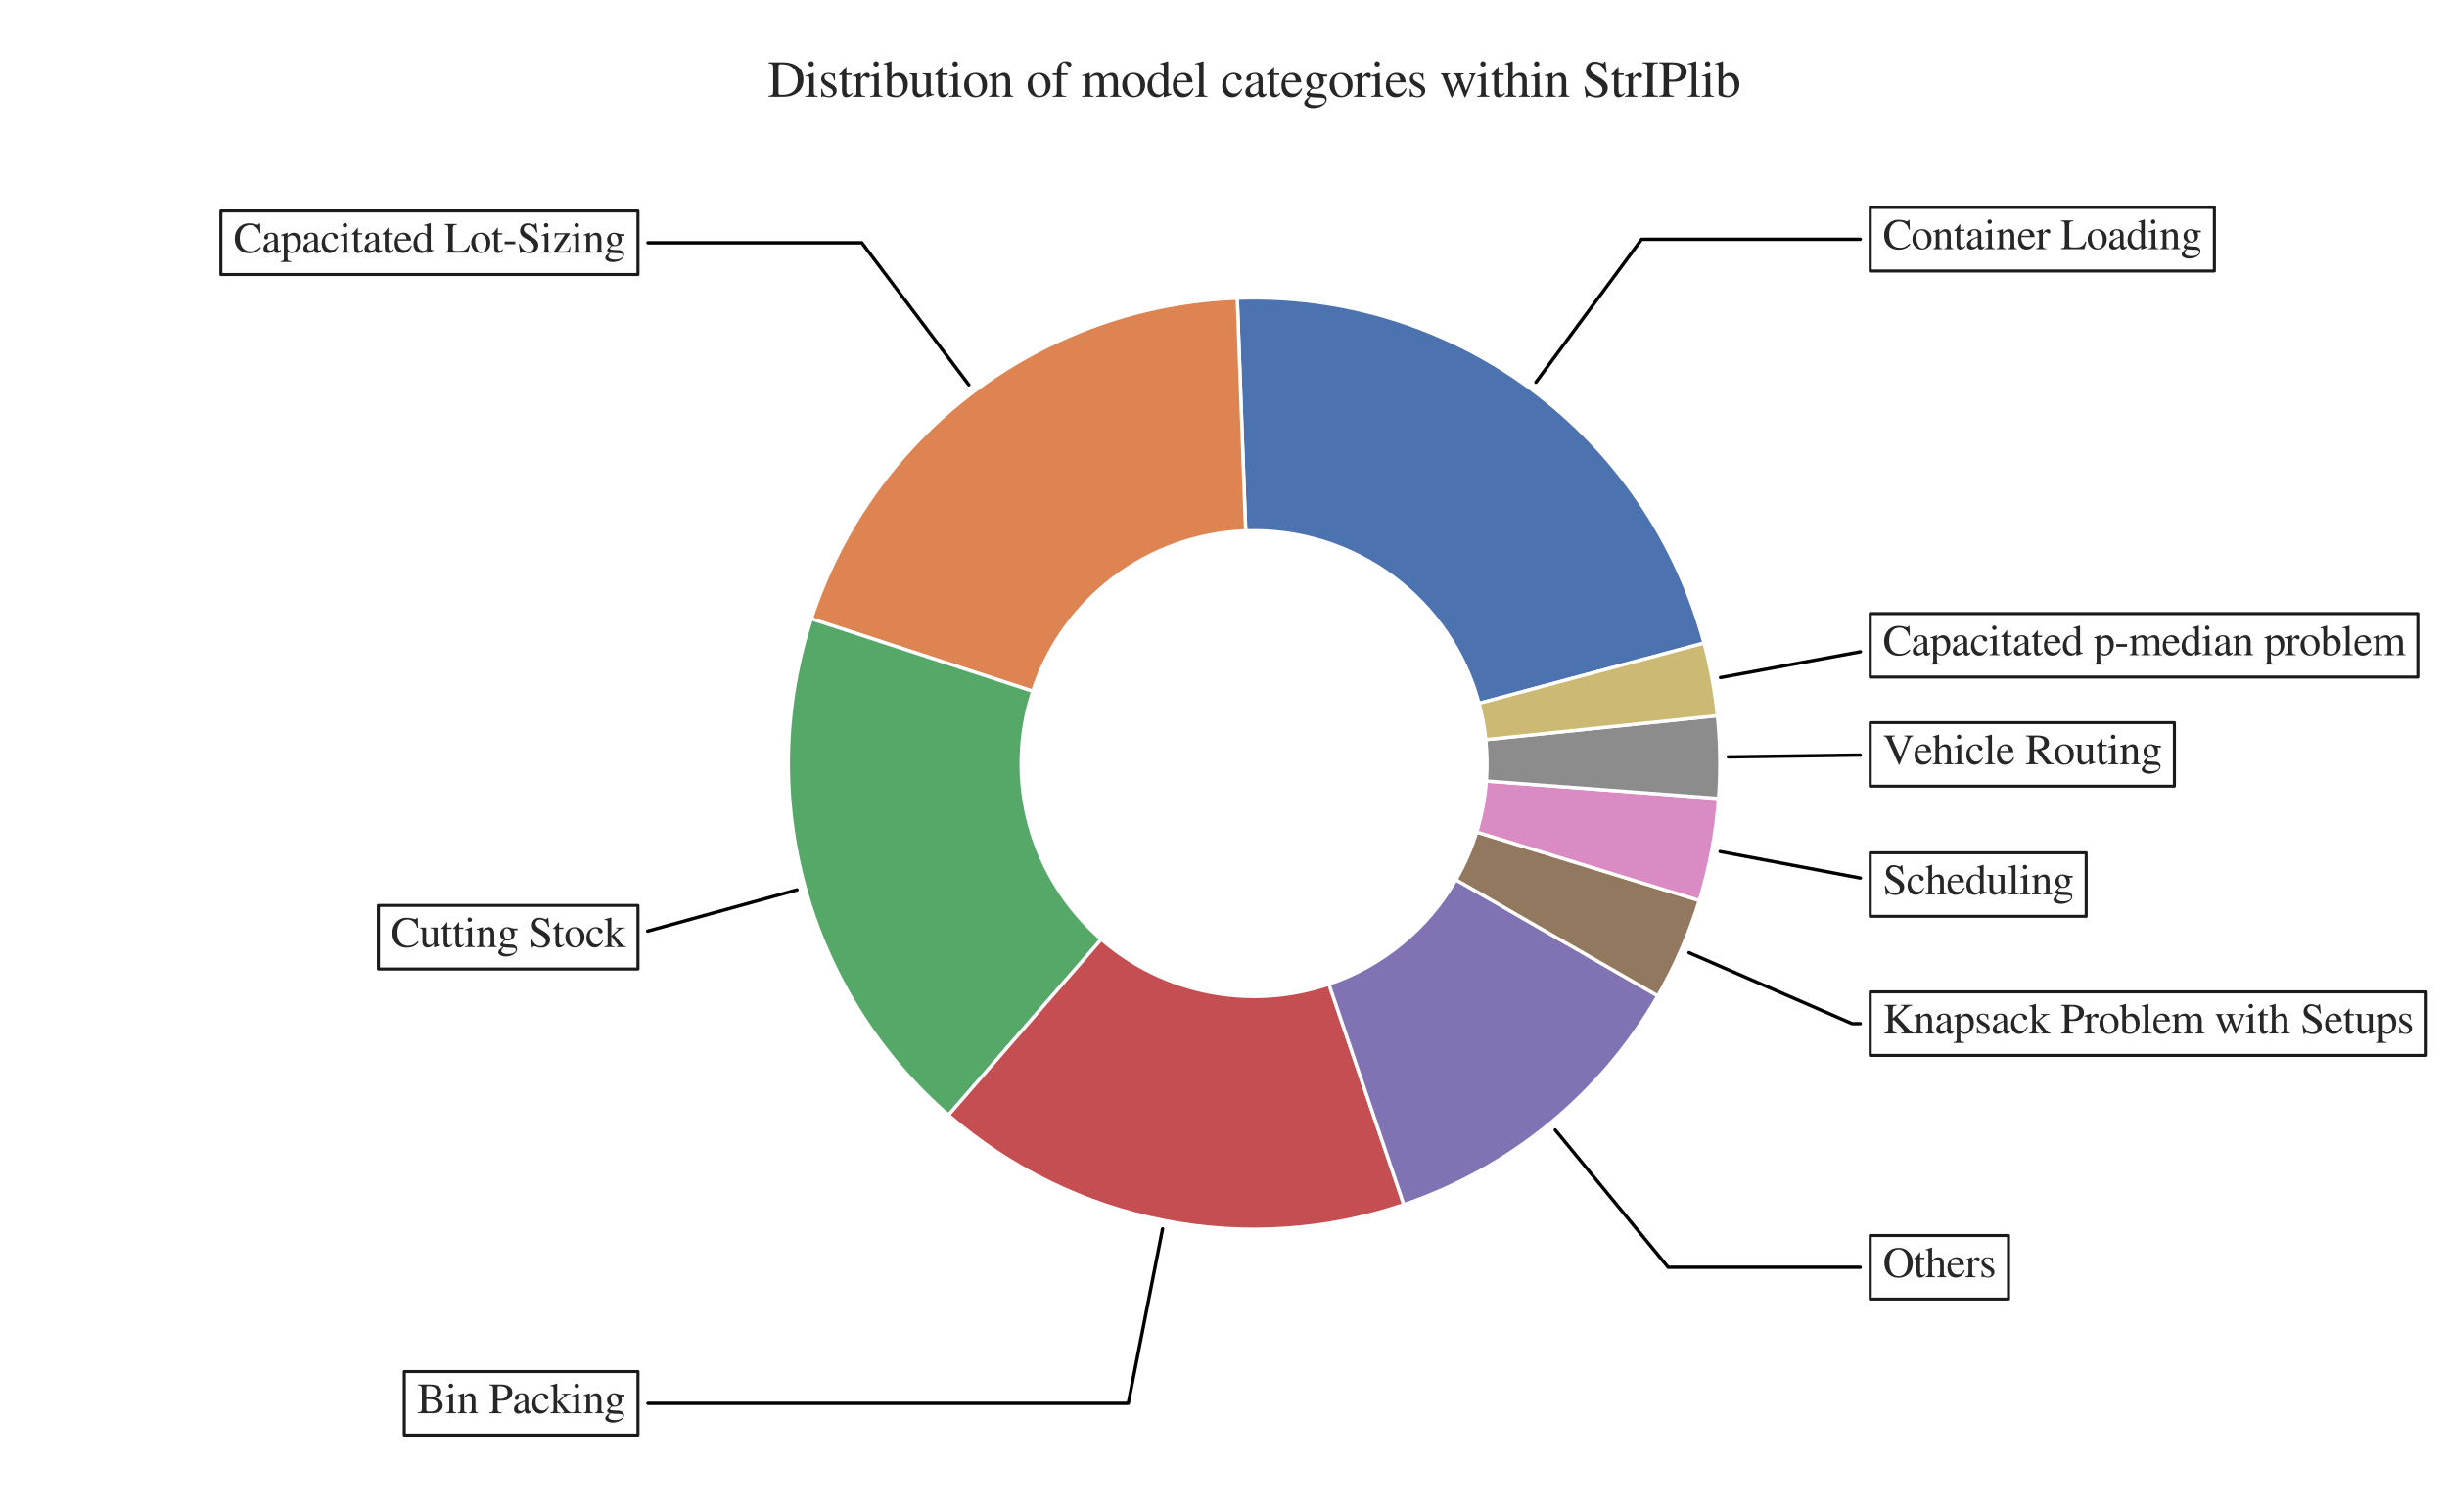 <?xml version="1.0" encoding="utf-8" standalone="no"?>
<!DOCTYPE svg PUBLIC "-//W3C//DTD SVG 1.1//EN"
  "http://www.w3.org/Graphics/SVG/1.1/DTD/svg11.dtd">
<svg xmlns:xlink="http://www.w3.org/1999/xlink" width="577.833pt" height="357.121pt" viewBox="0 0 577.833 357.121" xmlns="http://www.w3.org/2000/svg" version="1.1">
 <defs>
  <style type="text/css">*{stroke-linejoin: round; stroke-linecap: butt}</style>
 </defs>
 <g id="figure_1">
  <g id="patch_1">
   <path d="M 0 357.121 
L 577.833 357.121 
L 577.833 0 
L 0 0 
z
" style="fill: #ffffff"/>
  </g>
  <g id="axes_1">
   <g id="patch_2">
    <path d="M 439.271 56.502 
L 387.658 56.502 
L 362.699 90.277 
" style="fill: none; stroke: #000000; stroke-width: 0.8; stroke-linecap: round"/>
   </g>
   <g id="text_1">
    <g id="patch_3">
     <path d="M 441.63 64.006 
L 522.901 64.006 
L 522.901 48.997 
L 441.63 48.997 
z
" style="fill: #ffffff; stroke: #1a1a1a; stroke-width: 0.72; stroke-linejoin: miter"/>
    </g>
    <!-- Container Loading -->
    <g style="fill: #262626" transform="translate(444.63 58.827) scale(0.1 -0.1)">
     <defs>
      <path id="STIXGeneral-Regular-43" d="M 3930 838 
L 4051 723 
Q 3482 -90 2304 -90 
Q 1376 -90 794 480 
Q 179 1082 179 2080 
Q 179 3014 755 3661 
Q 1357 4326 2310 4326 
Q 2720 4326 3072 4230 
Q 3475 4115 3514 4115 
Q 3725 4115 3782 4326 
L 3910 4326 
L 3968 2874 
L 3821 2874 
Q 3718 3334 3488 3584 
Q 3034 4070 2458 4070 
Q 1747 4070 1334 3548 
Q 922 3027 922 2182 
Q 922 1152 1382 653 
Q 1811 192 2522 192 
Q 2944 192 3251 339 
Q 3558 486 3930 838 
z
" transform="scale(0.016)"/>
      <path id="STIXGeneral-Regular-6f" d="M 3008 1478 
Q 3008 806 2608 371 
Q 2208 -64 1568 -64 
Q 979 -64 582 368 
Q 186 800 186 1459 
Q 186 2125 582 2534 
Q 979 2944 1626 2944 
Q 2221 2944 2614 2537 
Q 3008 2131 3008 1478 
z
M 2432 1306 
Q 2432 2035 2112 2445 
Q 1856 2765 1504 2765 
Q 1171 2765 966 2493 
Q 762 2221 762 1747 
Q 762 928 1101 435 
Q 1318 115 1677 115 
Q 2029 115 2230 432 
Q 2432 749 2432 1306 
z
" transform="scale(0.016)"/>
      <path id="STIXGeneral-Regular-6e" d="M 3104 0 
L 1773 0 
L 1779 96 
Q 2016 115 2096 233 
Q 2176 352 2176 672 
L 2176 1946 
Q 2176 2592 1709 2592 
Q 1549 2592 1408 2515 
Q 1267 2438 1050 2227 
L 1050 461 
Q 1050 269 1136 192 
Q 1222 115 1466 96 
L 1466 0 
L 115 0 
L 115 96 
Q 358 115 435 214 
Q 512 314 512 602 
L 512 2157 
Q 512 2394 467 2483 
Q 422 2573 288 2573 
Q 160 2573 102 2547 
L 102 2656 
Q 550 2784 979 2944 
L 1030 2925 
L 1030 2426 
L 1037 2426 
Q 1491 2944 1958 2944 
Q 2323 2944 2518 2688 
Q 2714 2432 2714 1958 
L 2714 544 
Q 2714 288 2790 205 
Q 2867 122 3104 96 
L 3104 0 
z
" transform="scale(0.016)"/>
      <path id="STIXGeneral-Regular-74" d="M 1702 493 
L 1786 422 
Q 1478 -64 1011 -64 
Q 448 -64 448 749 
L 448 2675 
L 109 2675 
Q 83 2694 83 2720 
Q 83 2771 192 2842 
Q 435 2982 813 3526 
Q 826 3546 874 3606 
Q 922 3667 941 3706 
Q 986 3706 986 3622 
L 986 2880 
L 1632 2880 
L 1632 2675 
L 986 2675 
L 986 845 
Q 986 538 1062 403 
Q 1139 269 1318 269 
Q 1510 269 1702 493 
z
" transform="scale(0.016)"/>
      <path id="STIXGeneral-Regular-61" d="M 2829 422 
L 2829 243 
Q 2586 -64 2253 -64 
Q 1888 -64 1843 403 
L 1837 403 
Q 1427 -64 909 -64 
Q 608 -64 422 112 
Q 237 288 237 602 
Q 237 1050 685 1350 
Q 992 1555 1837 1869 
L 1837 2214 
Q 1837 2502 1699 2646 
Q 1562 2790 1338 2790 
Q 1146 2790 1018 2697 
Q 890 2605 890 2477 
Q 890 2419 909 2348 
Q 928 2278 928 2208 
Q 928 2112 841 2029 
Q 755 1946 634 1946 
Q 525 1946 441 2029 
Q 358 2112 358 2240 
Q 358 2547 685 2752 
Q 986 2944 1421 2944 
Q 1939 2944 2176 2656 
Q 2291 2522 2323 2384 
Q 2355 2246 2355 1946 
L 2355 723 
Q 2355 301 2554 301 
Q 2682 301 2829 422 
z
M 1837 813 
L 1837 1715 
Q 1248 1510 1018 1293 
Q 800 1094 800 800 
Q 800 557 921 432 
Q 1043 307 1242 307 
Q 1453 307 1613 410 
Q 1747 506 1792 589 
Q 1837 672 1837 813 
z
" transform="scale(0.016)"/>
      <path id="STIXGeneral-Regular-69" d="M 1152 4045 
Q 1152 3904 1056 3811 
Q 960 3718 819 3718 
Q 685 3718 592 3811 
Q 499 3904 499 4045 
Q 499 4179 595 4275 
Q 691 4371 826 4371 
Q 966 4371 1059 4275 
Q 1152 4179 1152 4045 
z
M 1619 0 
L 102 0 
L 102 96 
Q 435 115 521 211 
Q 608 307 608 666 
L 608 2118 
Q 608 2342 563 2432 
Q 518 2522 397 2522 
Q 243 2522 128 2490 
L 128 2592 
L 1120 2944 
L 1146 2918 
L 1146 672 
Q 1146 314 1226 218 
Q 1306 122 1619 96 
L 1619 0 
z
" transform="scale(0.016)"/>
      <path id="STIXGeneral-Regular-65" d="M 2611 1050 
L 2714 1005 
Q 2330 -64 1376 -64 
Q 813 -64 486 329 
Q 160 723 160 1389 
Q 160 2074 525 2509 
Q 890 2944 1485 2944 
Q 2061 2944 2374 2502 
Q 2560 2246 2592 1773 
L 621 1773 
Q 646 1370 700 1158 
Q 755 947 915 730 
Q 1184 378 1626 378 
Q 1939 378 2153 531 
Q 2368 685 2611 1050 
z
M 634 1978 
L 1939 1978 
Q 1882 2381 1750 2547 
Q 1619 2714 1312 2714 
Q 1043 2714 864 2525 
Q 685 2336 634 1978 
z
" transform="scale(0.016)"/>
      <path id="STIXGeneral-Regular-72" d="M 1024 2931 
L 1024 2342 
Q 1267 2688 1430 2816 
Q 1594 2944 1792 2944 
Q 1958 2944 2051 2854 
Q 2144 2765 2144 2605 
Q 2144 2470 2077 2393 
Q 2010 2317 1894 2317 
Q 1773 2317 1638 2445 
Q 1536 2541 1472 2541 
Q 1338 2541 1181 2355 
Q 1024 2170 1024 2016 
L 1024 576 
Q 1024 301 1133 205 
Q 1242 109 1568 96 
L 1568 0 
L 32 0 
L 32 96 
Q 339 154 412 224 
Q 486 294 486 538 
L 486 2138 
Q 486 2349 438 2435 
Q 390 2522 269 2522 
Q 166 2522 45 2496 
L 45 2598 
Q 448 2726 992 2944 
L 1024 2931 
z
" transform="scale(0.016)"/>
      <path id="STIXGeneral-Regular-20" transform="scale(0.016)"/>
      <path id="STIXGeneral-Regular-4c" d="M 3827 1114 
L 3520 0 
L 77 0 
L 77 122 
Q 429 141 531 256 
Q 634 371 634 736 
L 634 3494 
Q 634 3872 541 3981 
Q 448 4090 77 4115 
L 77 4237 
L 1888 4237 
L 1888 4115 
Q 1498 4090 1392 3984 
Q 1286 3878 1286 3507 
L 1286 538 
Q 1286 358 1398 304 
Q 1510 250 1862 250 
L 2310 250 
Q 3085 250 3392 640 
Q 3520 813 3661 1114 
L 3827 1114 
z
" transform="scale(0.016)"/>
      <path id="STIXGeneral-Regular-64" d="M 3142 269 
L 2202 -64 
L 2176 -45 
L 2176 365 
Q 1869 -64 1357 -64 
Q 826 -64 499 317 
Q 173 698 173 1312 
Q 173 1990 563 2467 
Q 954 2944 1504 2944 
Q 1850 2944 2176 2669 
L 2176 3667 
Q 2176 3866 2118 3930 
Q 2061 3994 1882 3994 
Q 1792 3994 1741 3987 
L 1741 4090 
Q 2323 4243 2682 4371 
L 2714 4358 
L 2714 730 
Q 2714 506 2768 435 
Q 2822 365 2995 365 
Q 3034 365 3142 371 
L 3142 269 
z
M 2176 653 
L 2176 2125 
Q 2176 2381 1981 2573 
Q 1786 2765 1523 2765 
Q 1158 2765 940 2438 
Q 723 2112 723 1568 
Q 723 979 963 624 
Q 1203 269 1606 269 
Q 1907 269 2080 474 
Q 2176 582 2176 653 
z
" transform="scale(0.016)"/>
      <path id="STIXGeneral-Regular-67" d="M 3008 2483 
L 2477 2483 
Q 2598 2208 2598 1946 
Q 2598 1453 2265 1203 
Q 1933 954 1600 954 
Q 1530 954 1357 973 
L 1235 986 
Q 1107 947 979 812 
Q 851 678 851 582 
Q 851 435 1350 410 
L 2176 371 
Q 2528 358 2739 172 
Q 2950 -13 2950 -314 
Q 2950 -685 2566 -986 
Q 2035 -1395 1286 -1395 
Q 826 -1395 502 -1212 
Q 179 -1030 179 -774 
Q 179 -595 320 -419 
Q 461 -243 806 6 
Q 602 102 534 172 
Q 467 243 467 346 
Q 467 531 762 787 
Q 909 915 1037 1043 
Q 717 1203 579 1401 
Q 442 1600 442 1901 
Q 442 2336 752 2640 
Q 1062 2944 1510 2944 
Q 1766 2944 2022 2848 
L 2163 2797 
Q 2349 2733 2515 2733 
L 3008 2733 
L 3008 2483 
z
M 973 2163 
L 973 2144 
Q 973 1683 1155 1398 
Q 1338 1114 1632 1114 
Q 1850 1114 1978 1270 
Q 2106 1427 2106 1690 
Q 2106 2112 1914 2464 
Q 1754 2765 1446 2765 
Q 1222 2765 1097 2605 
Q 973 2445 973 2163 
z
M 2771 -410 
Q 2771 -230 2595 -163 
Q 2419 -96 1978 -96 
Q 1344 -96 941 -13 
Q 749 -243 688 -348 
Q 627 -454 627 -563 
Q 627 -774 880 -902 
Q 1133 -1030 1555 -1030 
Q 2099 -1030 2435 -860 
Q 2771 -691 2771 -410 
z
" transform="scale(0.016)"/>
     </defs>
     <use xlink:href="#STIXGeneral-Regular-43"/>
     <use xlink:href="#STIXGeneral-Regular-6f" transform="translate(66.7 0)"/>
     <use xlink:href="#STIXGeneral-Regular-6e" transform="translate(116.7 0)"/>
     <use xlink:href="#STIXGeneral-Regular-74" transform="translate(166.7 0)"/>
     <use xlink:href="#STIXGeneral-Regular-61" transform="translate(194.5 0)"/>
     <use xlink:href="#STIXGeneral-Regular-69" transform="translate(238.9 0)"/>
     <use xlink:href="#STIXGeneral-Regular-6e" transform="translate(266.7 0)"/>
     <use xlink:href="#STIXGeneral-Regular-65" transform="translate(316.7 0)"/>
     <use xlink:href="#STIXGeneral-Regular-72" transform="translate(361.1 0)"/>
     <use xlink:href="#STIXGeneral-Regular-20" transform="translate(394.4 0)"/>
     <use xlink:href="#STIXGeneral-Regular-4c" transform="translate(419.4 0)"/>
     <use xlink:href="#STIXGeneral-Regular-6f" transform="translate(480.5 0)"/>
     <use xlink:href="#STIXGeneral-Regular-61" transform="translate(530.5 0)"/>
     <use xlink:href="#STIXGeneral-Regular-64" transform="translate(574.9 0)"/>
     <use xlink:href="#STIXGeneral-Regular-69" transform="translate(624.9 0)"/>
     <use xlink:href="#STIXGeneral-Regular-6e" transform="translate(652.7 0)"/>
     <use xlink:href="#STIXGeneral-Regular-67" transform="translate(702.7 0)"/>
    </g>
   </g>
   <g id="patch_4">
    <path d="M 153.009 57.333 
L 203.507 57.333 
L 228.77 90.881 
" style="fill: none; stroke: #000000; stroke-width: 0.8; stroke-linecap: round"/>
   </g>
   <g id="text_2">
    <g id="patch_5">
     <path d="M 52.158 64.837 
L 150.649 64.837 
L 150.649 49.828 
L 52.158 49.828 
z
" style="fill: #ffffff; stroke: #1a1a1a; stroke-width: 0.72; stroke-linejoin: miter"/>
    </g>
    <!-- Capacitated Lot-Sizing -->
    <g style="fill: #262626" transform="translate(55.158 59.658) scale(0.1 -0.1)">
     <defs>
      <path id="STIXGeneral-Regular-70" d="M 1018 2931 
L 1018 2438 
Q 1421 2944 1939 2944 
Q 2406 2944 2707 2560 
Q 3008 2176 3008 1581 
Q 3008 883 2621 409 
Q 2234 -64 1664 -64 
Q 1466 -64 1328 -6 
Q 1190 51 1018 211 
L 1018 -794 
Q 1018 -1094 1120 -1180 
Q 1222 -1267 1581 -1274 
L 1581 -1389 
L 32 -1389 
L 32 -1280 
Q 314 -1254 397 -1171 
Q 480 -1088 480 -838 
L 480 2157 
Q 480 2381 429 2451 
Q 378 2522 218 2522 
Q 115 2522 58 2515 
L 58 2618 
Q 506 2752 979 2944 
L 1018 2931 
z
M 1018 2138 
L 1018 563 
Q 1018 422 1238 281 
Q 1459 141 1683 141 
Q 2029 141 2243 467 
Q 2458 794 2458 1325 
Q 2458 1888 2243 2224 
Q 2029 2560 1670 2560 
Q 1446 2560 1232 2419 
Q 1018 2278 1018 2138 
z
" transform="scale(0.016)"/>
      <path id="STIXGeneral-Regular-63" d="M 2547 998 
L 2637 941 
Q 2362 403 2112 205 
Q 1786 -64 1376 -64 
Q 845 -64 502 336 
Q 160 736 160 1357 
Q 160 2170 698 2618 
Q 1094 2944 1562 2944 
Q 1965 2944 2256 2749 
Q 2547 2554 2547 2285 
Q 2547 2176 2457 2096 
Q 2368 2016 2246 2016 
Q 2022 2016 1939 2310 
L 1901 2451 
Q 1850 2630 1773 2694 
Q 1696 2758 1523 2758 
Q 1133 2758 893 2451 
Q 653 2144 653 1645 
Q 653 1094 928 745 
Q 1203 397 1645 397 
Q 1920 397 2118 528 
Q 2317 659 2547 998 
z
" transform="scale(0.016)"/>
      <path id="STIXGeneral-Regular-2d" d="M 1824 1242 
L 250 1242 
L 250 1645 
L 1824 1645 
L 1824 1242 
z
" transform="scale(0.016)"/>
      <path id="STIXGeneral-Regular-53" d="M 3002 2963 
L 2842 2963 
Q 2733 3360 2579 3565 
Q 2189 4064 1651 4064 
Q 1357 4064 1181 3894 
Q 1005 3725 1005 3456 
Q 1005 3328 1069 3206 
Q 1133 3085 1206 2998 
Q 1280 2912 1465 2784 
Q 1651 2656 1766 2589 
Q 1882 2522 2150 2362 
Q 2669 2061 2905 1763 
Q 3142 1466 3142 1107 
Q 3142 576 2771 243 
Q 2400 -90 1837 -90 
Q 1421 -90 1082 58 
Q 915 128 781 128 
Q 704 128 653 70 
Q 602 13 602 -83 
L 461 -83 
L 275 1274 
L 416 1274 
Q 845 141 1734 141 
Q 2074 141 2285 342 
Q 2496 544 2496 858 
Q 2496 1158 2310 1363 
Q 2003 1696 1235 2106 
Q 454 2522 454 3206 
Q 454 3718 768 4022 
Q 1082 4326 1568 4326 
Q 1907 4326 2240 4186 
Q 2413 4109 2522 4109 
Q 2688 4109 2726 4326 
L 2861 4326 
L 3002 2963 
z
" transform="scale(0.016)"/>
      <path id="STIXGeneral-Regular-7a" d="M 2675 870 
L 2579 0 
L 173 0 
L 173 96 
L 1875 2688 
L 1011 2688 
Q 710 2688 604 2582 
Q 499 2477 454 2125 
L 339 2125 
L 365 2880 
L 2579 2880 
L 2579 2784 
L 858 192 
L 1709 192 
Q 2246 192 2387 365 
Q 2477 474 2560 896 
L 2675 870 
z
" transform="scale(0.016)"/>
     </defs>
     <use xlink:href="#STIXGeneral-Regular-43"/>
     <use xlink:href="#STIXGeneral-Regular-61" transform="translate(66.7 0)"/>
     <use xlink:href="#STIXGeneral-Regular-70" transform="translate(111.1 0)"/>
     <use xlink:href="#STIXGeneral-Regular-61" transform="translate(161.1 0)"/>
     <use xlink:href="#STIXGeneral-Regular-63" transform="translate(205.5 0)"/>
     <use xlink:href="#STIXGeneral-Regular-69" transform="translate(249.9 0)"/>
     <use xlink:href="#STIXGeneral-Regular-74" transform="translate(277.7 0)"/>
     <use xlink:href="#STIXGeneral-Regular-61" transform="translate(305.5 0)"/>
     <use xlink:href="#STIXGeneral-Regular-74" transform="translate(349.9 0)"/>
     <use xlink:href="#STIXGeneral-Regular-65" transform="translate(377.7 0)"/>
     <use xlink:href="#STIXGeneral-Regular-64" transform="translate(422.1 0)"/>
     <use xlink:href="#STIXGeneral-Regular-20" transform="translate(472.1 0)"/>
     <use xlink:href="#STIXGeneral-Regular-4c" transform="translate(497.1 0)"/>
     <use xlink:href="#STIXGeneral-Regular-6f" transform="translate(558.2 0)"/>
     <use xlink:href="#STIXGeneral-Regular-74" transform="translate(608.2 0)"/>
     <use xlink:href="#STIXGeneral-Regular-2d" transform="translate(636 0)"/>
     <use xlink:href="#STIXGeneral-Regular-53" transform="translate(669.3 0)"/>
     <use xlink:href="#STIXGeneral-Regular-69" transform="translate(724.9 0)"/>
     <use xlink:href="#STIXGeneral-Regular-7a" transform="translate(752.7 0)"/>
     <use xlink:href="#STIXGeneral-Regular-69" transform="translate(797.1 0)"/>
     <use xlink:href="#STIXGeneral-Regular-6e" transform="translate(824.9 0)"/>
     <use xlink:href="#STIXGeneral-Regular-67" transform="translate(874.9 0)"/>
    </g>
   </g>
   <g id="patch_6">
    <path d="M 152.933 219.908 
L 188.189 210.168 
" style="fill: none; stroke: #000000; stroke-width: 0.8; stroke-linecap: round"/>
   </g>
   <g id="text_3">
    <g id="patch_7">
     <path d="M 89.36 228.856 
L 150.649 228.856 
L 150.649 213.846 
L 89.36 213.846 
z
" style="fill: #ffffff; stroke: #1a1a1a; stroke-width: 0.72; stroke-linejoin: miter"/>
    </g>
    <!-- Cutting Stock -->
    <g style="fill: #262626" transform="translate(92.36 223.676) scale(0.1 -0.1)">
     <defs>
      <path id="STIXGeneral-Regular-75" d="M 3072 320 
L 3072 230 
Q 2573 96 2195 -58 
L 2163 -38 
L 2163 486 
L 2150 486 
Q 1747 -64 1235 -64 
Q 870 -64 662 160 
Q 454 384 454 755 
L 454 2362 
Q 454 2598 371 2688 
Q 288 2778 58 2790 
L 58 2880 
L 992 2880 
L 992 813 
Q 992 595 1123 451 
Q 1254 307 1446 307 
Q 1760 307 1984 506 
Q 2067 582 2099 649 
Q 2131 717 2131 877 
L 2131 2355 
Q 2131 2605 2041 2678 
Q 1952 2752 1658 2771 
L 1658 2880 
L 2669 2880 
L 2669 685 
Q 2669 461 2742 390 
Q 2816 320 3034 320 
L 3072 320 
z
" transform="scale(0.016)"/>
      <path id="STIXGeneral-Regular-6b" d="M 3232 0 
L 1837 0 
L 1837 96 
L 1958 96 
Q 2093 96 2093 192 
Q 2093 250 2022 339 
L 1062 1606 
L 1062 429 
Q 1062 262 1142 185 
Q 1222 109 1414 102 
L 1542 96 
L 1542 0 
L 45 0 
L 45 96 
Q 390 154 457 214 
Q 525 275 525 525 
L 525 3610 
Q 525 3840 467 3920 
Q 410 4000 250 4000 
Q 211 4000 45 3987 
L 45 4090 
L 237 4141 
Q 621 4243 1037 4371 
L 1062 4358 
L 1062 1670 
L 1939 2451 
Q 2086 2586 2086 2675 
Q 2086 2739 2019 2761 
Q 1952 2784 1766 2790 
L 1766 2880 
L 3072 2880 
L 3072 2784 
Q 2752 2784 2505 2646 
Q 2259 2509 1690 1978 
L 1504 1805 
L 2483 563 
Q 2829 122 3232 96 
L 3232 0 
z
" transform="scale(0.016)"/>
     </defs>
     <use xlink:href="#STIXGeneral-Regular-43"/>
     <use xlink:href="#STIXGeneral-Regular-75" transform="translate(66.7 0)"/>
     <use xlink:href="#STIXGeneral-Regular-74" transform="translate(116.7 0)"/>
     <use xlink:href="#STIXGeneral-Regular-74" transform="translate(144.5 0)"/>
     <use xlink:href="#STIXGeneral-Regular-69" transform="translate(172.3 0)"/>
     <use xlink:href="#STIXGeneral-Regular-6e" transform="translate(200.1 0)"/>
     <use xlink:href="#STIXGeneral-Regular-67" transform="translate(250.1 0)"/>
     <use xlink:href="#STIXGeneral-Regular-20" transform="translate(300.1 0)"/>
     <use xlink:href="#STIXGeneral-Regular-53" transform="translate(325.1 0)"/>
     <use xlink:href="#STIXGeneral-Regular-74" transform="translate(380.7 0)"/>
     <use xlink:href="#STIXGeneral-Regular-6f" transform="translate(408.5 0)"/>
     <use xlink:href="#STIXGeneral-Regular-63" transform="translate(458.5 0)"/>
     <use xlink:href="#STIXGeneral-Regular-6b" transform="translate(502.9 0)"/>
    </g>
   </g>
   <g id="patch_8">
    <path d="M 153.008 331.442 
L 266.425 331.442 
L 274.529 290.235 
" style="fill: none; stroke: #000000; stroke-width: 0.8; stroke-linecap: round"/>
   </g>
   <g id="text_4">
    <g id="patch_9">
     <path d="M 95.468 338.947 
L 150.649 338.947 
L 150.649 323.937 
L 95.468 323.937 
z
" style="fill: #ffffff; stroke: #1a1a1a; stroke-width: 0.72; stroke-linejoin: miter"/>
    </g>
    <!-- Bin Packing -->
    <g style="fill: #262626" transform="translate(98.468 333.767) scale(0.1 -0.1)">
     <defs>
      <path id="STIXGeneral-Regular-42" d="M 2701 2234 
L 2701 2227 
Q 3181 2150 3482 1875 
Q 3795 1594 3795 1139 
Q 3795 608 3379 304 
Q 2963 0 2266 0 
L 109 0 
L 109 122 
Q 486 134 604 246 
Q 723 358 723 723 
L 723 3520 
Q 723 3891 614 3990 
Q 506 4090 109 4115 
L 109 4237 
L 1901 4237 
Q 2726 4237 3152 3958 
Q 3578 3680 3578 3168 
Q 3578 2733 3315 2502 
Q 3130 2342 2701 2234 
z
M 1376 2342 
L 1965 2342 
Q 2925 2342 2925 3136 
Q 2925 3546 2640 3773 
Q 2355 4000 1792 4000 
L 1530 4000 
Q 1376 4000 1376 3795 
L 1376 2342 
z
M 1376 2086 
L 1376 525 
Q 1376 365 1462 301 
Q 1549 237 1773 237 
Q 2208 237 2413 285 
Q 2618 333 2816 512 
Q 3059 723 3059 1146 
Q 3059 1632 2758 1830 
Q 2688 1882 2617 1917 
Q 2547 1952 2492 1974 
Q 2438 1997 2348 2016 
Q 2259 2035 2211 2044 
Q 2163 2054 2041 2060 
Q 1920 2067 1862 2070 
Q 1805 2074 1635 2080 
Q 1466 2086 1376 2086 
z
" transform="scale(0.016)"/>
      <path id="STIXGeneral-Regular-50" d="M 102 4237 
L 1760 4237 
Q 2669 4237 3149 3834 
Q 3469 3565 3469 3072 
Q 3469 2560 3104 2234 
Q 2835 1990 2553 1916 
Q 2272 1843 1734 1843 
Q 1549 1843 1293 1862 
L 1293 717 
Q 1293 352 1398 246 
Q 1504 141 1894 122 
L 1894 0 
L 102 0 
L 102 122 
Q 474 147 557 256 
Q 640 365 640 781 
L 640 3526 
Q 640 3885 547 3987 
Q 454 4090 102 4115 
L 102 4237 
z
M 1293 3770 
L 1293 2118 
Q 1510 2099 1683 2099 
Q 2202 2099 2486 2352 
Q 2771 2605 2771 3040 
Q 2771 3558 2476 3779 
Q 2182 4000 1517 4000 
Q 1382 4000 1337 3952 
Q 1293 3904 1293 3770 
z
" transform="scale(0.016)"/>
     </defs>
     <use xlink:href="#STIXGeneral-Regular-42"/>
     <use xlink:href="#STIXGeneral-Regular-69" transform="translate(66.7 0)"/>
     <use xlink:href="#STIXGeneral-Regular-6e" transform="translate(94.5 0)"/>
     <use xlink:href="#STIXGeneral-Regular-20" transform="translate(144.5 0)"/>
     <use xlink:href="#STIXGeneral-Regular-50" transform="translate(169.5 0)"/>
     <use xlink:href="#STIXGeneral-Regular-61" transform="translate(225.2 0)"/>
     <use xlink:href="#STIXGeneral-Regular-63" transform="translate(269.6 0)"/>
     <use xlink:href="#STIXGeneral-Regular-6b" transform="translate(314 0)"/>
     <use xlink:href="#STIXGeneral-Regular-69" transform="translate(364 0)"/>
     <use xlink:href="#STIXGeneral-Regular-6e" transform="translate(391.8 0)"/>
     <use xlink:href="#STIXGeneral-Regular-67" transform="translate(441.8 0)"/>
    </g>
   </g>
   <g id="patch_10">
    <path d="M 439.264 299.308 
L 393.92 299.308 
L 367.253 266.864 
" style="fill: none; stroke: #000000; stroke-width: 0.8; stroke-linecap: round"/>
   </g>
   <g id="text_5">
    <g id="patch_11">
     <path d="M 441.63 306.808 
L 474.291 306.808 
L 474.291 291.808 
L 441.63 291.808 
z
" style="fill: #ffffff; stroke: #1a1a1a; stroke-width: 0.72; stroke-linejoin: miter"/>
    </g>
    <!-- Others -->
    <g style="fill: #262626" transform="translate(444.63 301.637) scale(0.1 -0.1)">
     <defs>
      <path id="STIXGeneral-Regular-4f" d="M 4403 2118 
Q 4403 1133 3820 521 
Q 3238 -90 2310 -90 
Q 1376 -90 797 524 
Q 218 1139 218 2138 
Q 218 3110 797 3718 
Q 1376 4326 2310 4326 
Q 3245 4326 3824 3702 
Q 4403 3078 4403 2118 
z
M 3674 2157 
Q 3674 2701 3520 3133 
Q 3366 3565 3091 3795 
Q 2733 4096 2304 4096 
Q 1760 4096 1389 3667 
Q 1184 3437 1065 3011 
Q 947 2586 947 2125 
Q 947 960 1523 429 
Q 1837 141 2317 141 
Q 2816 141 3142 448 
Q 3674 960 3674 2157 
z
" transform="scale(0.016)"/>
      <path id="STIXGeneral-Regular-68" d="M 3117 0 
L 1760 0 
L 1760 96 
Q 2042 128 2118 224 
Q 2195 320 2195 653 
L 2195 1920 
Q 2195 2598 1722 2598 
Q 1530 2598 1370 2508 
Q 1210 2419 1005 2195 
L 1005 653 
Q 1005 320 1081 224 
Q 1158 128 1440 96 
L 1440 0 
L 58 0 
L 58 96 
Q 333 134 400 224 
Q 467 314 467 653 
L 467 3667 
Q 467 3872 406 3933 
Q 346 3994 141 3994 
Q 83 3994 64 3987 
L 64 4090 
L 237 4141 
Q 730 4288 973 4371 
L 1005 4352 
L 1005 2406 
Q 1229 2694 1446 2819 
Q 1664 2944 1946 2944 
Q 2733 2944 2733 1926 
L 2733 653 
Q 2733 320 2793 233 
Q 2854 147 3117 96 
L 3117 0 
z
" transform="scale(0.016)"/>
      <path id="STIXGeneral-Regular-73" d="M 998 1926 
L 1664 1523 
Q 1984 1331 2105 1164 
Q 2227 998 2227 736 
Q 2227 416 1961 176 
Q 1696 -64 1331 -64 
Q 1030 -64 864 -6 
Q 691 51 570 51 
Q 461 51 416 -26 
L 333 -26 
L 333 979 
L 435 979 
Q 538 512 730 294 
Q 922 77 1248 77 
Q 1485 77 1632 211 
Q 1779 346 1779 550 
Q 1779 845 1440 1030 
L 1094 1222 
Q 326 1651 326 2150 
Q 326 2522 566 2730 
Q 806 2938 1210 2938 
Q 1491 2938 1638 2867 
Q 1754 2816 1818 2816 
Q 1862 2816 1920 2880 
L 1990 2880 
L 2022 2010 
L 1926 2010 
Q 1818 2445 1654 2621 
Q 1491 2797 1203 2797 
Q 986 2797 854 2688 
Q 723 2579 723 2362 
Q 723 2253 796 2128 
Q 870 2003 998 1926 
z
" transform="scale(0.016)"/>
     </defs>
     <use xlink:href="#STIXGeneral-Regular-4f"/>
     <use xlink:href="#STIXGeneral-Regular-74" transform="translate(72.2 0)"/>
     <use xlink:href="#STIXGeneral-Regular-68" transform="translate(100 0)"/>
     <use xlink:href="#STIXGeneral-Regular-65" transform="translate(150 0)"/>
     <use xlink:href="#STIXGeneral-Regular-72" transform="translate(194.4 0)"/>
     <use xlink:href="#STIXGeneral-Regular-73" transform="translate(227.7 0)"/>
    </g>
   </g>
   <g id="patch_12">
    <path d="M 439.269 241.758 
L 437.354 241.758 
L 398.842 225.009 
" style="fill: none; stroke: #000000; stroke-width: 0.8; stroke-linecap: round"/>
   </g>
   <g id="text_6">
    <g id="patch_13">
     <path d="M 441.63 249.258 
L 572.913 249.258 
L 572.913 234.258 
L 441.63 234.258 
z
" style="fill: #ffffff; stroke: #1a1a1a; stroke-width: 0.72; stroke-linejoin: miter"/>
    </g>
    <!-- Knapsack Problem with Setups -->
    <g style="fill: #262626" transform="translate(444.63 244.087) scale(0.1 -0.1)">
     <defs>
      <path id="STIXGeneral-Regular-4b" d="M 4627 0 
L 2688 0 
L 2688 122 
L 2861 128 
Q 3130 134 3130 282 
Q 3130 397 2922 643 
Q 2714 890 2253 1370 
L 1613 2029 
L 1446 1894 
L 1446 710 
Q 1446 352 1548 253 
Q 1651 154 2016 122 
L 2016 0 
L 211 0 
L 211 122 
Q 589 141 691 262 
Q 794 384 794 800 
L 794 3514 
Q 794 3872 691 3981 
Q 589 4090 218 4115 
L 218 4237 
L 2022 4237 
L 2022 4115 
Q 1632 4090 1539 3987 
Q 1446 3885 1446 3507 
L 1446 2227 
L 2586 3277 
Q 2861 3533 2973 3667 
Q 3085 3802 3085 3910 
Q 3085 4013 3030 4057 
Q 2976 4102 2822 4109 
L 2662 4115 
L 2662 4237 
L 4320 4237 
L 4320 4115 
Q 3994 4090 3824 4003 
Q 3654 3917 3322 3597 
L 2131 2458 
L 3629 819 
Q 4026 384 4214 253 
Q 4403 122 4627 122 
L 4627 0 
z
" transform="scale(0.016)"/>
      <path id="STIXGeneral-Regular-62" d="M 979 4358 
L 979 2406 
Q 1082 2650 1315 2797 
Q 1549 2944 1843 2944 
Q 2349 2944 2672 2541 
Q 2995 2138 2995 1536 
Q 2995 832 2566 384 
Q 2138 -64 1498 -64 
Q 1107 -64 774 67 
Q 442 198 442 358 
L 442 3622 
Q 442 3859 384 3926 
Q 326 3994 128 3994 
Q 83 3994 19 3981 
L 19 4090 
L 211 4147 
Q 864 4346 947 4371 
L 979 4358 
z
M 979 2035 
L 979 474 
Q 979 326 1161 233 
Q 1344 141 1600 141 
Q 1978 141 2195 416 
Q 2432 710 2432 1261 
Q 2432 1888 2182 2240 
Q 1971 2541 1613 2541 
Q 1357 2541 1168 2390 
Q 979 2240 979 2035 
z
" transform="scale(0.016)"/>
      <path id="STIXGeneral-Regular-6c" d="M 1645 0 
L 134 0 
L 134 96 
Q 435 122 531 221 
Q 627 320 627 589 
L 627 3590 
Q 627 3821 569 3910 
Q 512 4000 358 4000 
Q 224 4000 122 3987 
L 122 4090 
Q 730 4237 1133 4371 
L 1165 4346 
L 1165 557 
Q 1165 288 1254 201 
Q 1344 115 1645 96 
L 1645 0 
z
" transform="scale(0.016)"/>
      <path id="STIXGeneral-Regular-6d" d="M 4960 0 
L 3565 0 
L 3565 96 
Q 3834 122 3907 208 
Q 3981 294 3981 576 
L 3981 1894 
Q 3981 2278 3869 2444 
Q 3757 2611 3488 2611 
Q 3264 2611 3107 2521 
Q 2950 2432 2803 2221 
L 2803 608 
Q 2803 301 2896 201 
Q 2989 102 3264 96 
L 3264 0 
L 1830 0 
L 1830 96 
Q 2112 115 2189 188 
Q 2266 262 2266 550 
L 2266 1901 
Q 2266 2611 1850 2611 
Q 1670 2611 1468 2531 
Q 1267 2451 1171 2336 
Q 1088 2240 1088 2227 
L 1088 448 
Q 1088 243 1177 176 
Q 1267 109 1523 96 
L 1523 0 
L 102 0 
L 102 96 
Q 371 102 460 195 
Q 550 288 550 563 
L 550 2150 
Q 550 2387 499 2480 
Q 448 2573 326 2573 
Q 230 2573 122 2547 
L 122 2656 
Q 557 2778 1011 2944 
L 1062 2925 
L 1062 2451 
L 1075 2451 
Q 1363 2752 1584 2848 
Q 1805 2944 2054 2944 
Q 2560 2944 2733 2406 
Q 3232 2944 3776 2944 
Q 4518 2944 4518 1792 
L 4518 493 
Q 4518 282 4582 202 
Q 4646 122 4794 109 
L 4960 96 
L 4960 0 
z
" transform="scale(0.016)"/>
      <path id="STIXGeneral-Regular-77" d="M 4442 2880 
L 4442 2784 
Q 4346 2752 4301 2691 
Q 4256 2630 4179 2438 
L 3296 224 
Q 3168 -90 3117 -90 
Q 3085 -90 3062 -48 
Q 3040 -6 2963 186 
L 2381 1696 
L 1664 160 
Q 1549 -90 1504 -90 
Q 1446 -90 1338 192 
L 474 2381 
Q 378 2630 314 2700 
Q 250 2771 134 2784 
L 134 2880 
L 1286 2880 
L 1286 2784 
Q 1120 2765 1056 2720 
Q 992 2675 992 2573 
Q 992 2477 1030 2381 
L 1664 710 
L 2246 1984 
L 2118 2342 
Q 2029 2598 1942 2681 
Q 1856 2765 1677 2784 
L 1677 2880 
L 2976 2880 
L 2976 2784 
Q 2752 2752 2678 2707 
Q 2605 2662 2605 2560 
Q 2605 2458 2714 2176 
L 3251 742 
L 3827 2163 
Q 3936 2432 3936 2592 
Q 3936 2669 3875 2710 
Q 3814 2752 3654 2784 
L 3654 2880 
L 4442 2880 
z
" transform="scale(0.016)"/>
     </defs>
     <use xlink:href="#STIXGeneral-Regular-4b"/>
     <use xlink:href="#STIXGeneral-Regular-6e" transform="translate(72.2 0)"/>
     <use xlink:href="#STIXGeneral-Regular-61" transform="translate(122.2 0)"/>
     <use xlink:href="#STIXGeneral-Regular-70" transform="translate(166.6 0)"/>
     <use xlink:href="#STIXGeneral-Regular-73" transform="translate(216.6 0)"/>
     <use xlink:href="#STIXGeneral-Regular-61" transform="translate(255.5 0)"/>
     <use xlink:href="#STIXGeneral-Regular-63" transform="translate(299.9 0)"/>
     <use xlink:href="#STIXGeneral-Regular-6b" transform="translate(344.3 0)"/>
     <use xlink:href="#STIXGeneral-Regular-20" transform="translate(394.3 0)"/>
     <use xlink:href="#STIXGeneral-Regular-50" transform="translate(419.3 0)"/>
     <use xlink:href="#STIXGeneral-Regular-72" transform="translate(475 0)"/>
     <use xlink:href="#STIXGeneral-Regular-6f" transform="translate(508.3 0)"/>
     <use xlink:href="#STIXGeneral-Regular-62" transform="translate(558.3 0)"/>
     <use xlink:href="#STIXGeneral-Regular-6c" transform="translate(608.3 0)"/>
     <use xlink:href="#STIXGeneral-Regular-65" transform="translate(636.1 0)"/>
     <use xlink:href="#STIXGeneral-Regular-6d" transform="translate(680.5 0)"/>
     <use xlink:href="#STIXGeneral-Regular-20" transform="translate(758.3 0)"/>
     <use xlink:href="#STIXGeneral-Regular-77" transform="translate(783.3 0)"/>
     <use xlink:href="#STIXGeneral-Regular-69" transform="translate(855.5 0)"/>
     <use xlink:href="#STIXGeneral-Regular-74" transform="translate(883.3 0)"/>
     <use xlink:href="#STIXGeneral-Regular-68" transform="translate(911.1 0)"/>
     <use xlink:href="#STIXGeneral-Regular-20" transform="translate(961.1 0)"/>
     <use xlink:href="#STIXGeneral-Regular-53" transform="translate(986.1 0)"/>
     <use xlink:href="#STIXGeneral-Regular-65" transform="translate(1041.7 0)"/>
     <use xlink:href="#STIXGeneral-Regular-74" transform="translate(1086.1 0)"/>
     <use xlink:href="#STIXGeneral-Regular-75" transform="translate(1113.9 0)"/>
     <use xlink:href="#STIXGeneral-Regular-70" transform="translate(1163.9 0)"/>
     <use xlink:href="#STIXGeneral-Regular-73" transform="translate(1213.9 0)"/>
    </g>
   </g>
   <g id="patch_14">
    <path d="M 439.302 207.373 
L 406.189 201.122 
" style="fill: none; stroke: #000000; stroke-width: 0.8; stroke-linecap: round"/>
   </g>
   <g id="text_7">
    <g id="patch_15">
     <path d="M 441.63 216.417 
L 492.63 216.417 
L 492.63 201.408 
L 441.63 201.408 
z
" style="fill: #ffffff; stroke: #1a1a1a; stroke-width: 0.72; stroke-linejoin: miter"/>
    </g>
    <!-- Scheduling -->
    <g style="fill: #262626" transform="translate(444.63 211.238) scale(0.1 -0.1)">
     <use xlink:href="#STIXGeneral-Regular-53"/>
     <use xlink:href="#STIXGeneral-Regular-63" transform="translate(55.6 0)"/>
     <use xlink:href="#STIXGeneral-Regular-68" transform="translate(100 0)"/>
     <use xlink:href="#STIXGeneral-Regular-65" transform="translate(150 0)"/>
     <use xlink:href="#STIXGeneral-Regular-64" transform="translate(194.4 0)"/>
     <use xlink:href="#STIXGeneral-Regular-75" transform="translate(244.4 0)"/>
     <use xlink:href="#STIXGeneral-Regular-6c" transform="translate(294.4 0)"/>
     <use xlink:href="#STIXGeneral-Regular-69" transform="translate(322.2 0)"/>
     <use xlink:href="#STIXGeneral-Regular-6e" transform="translate(350 0)"/>
     <use xlink:href="#STIXGeneral-Regular-67" transform="translate(400 0)"/>
    </g>
   </g>
   <g id="patch_16">
    <path d="M 439.268 178.326 
L 408.125 178.766 
" style="fill: none; stroke: #000000; stroke-width: 0.8; stroke-linecap: round"/>
   </g>
   <g id="text_8">
    <g id="patch_17">
     <path d="M 441.63 185.678 
L 513.461 185.678 
L 513.461 170.668 
L 441.63 170.668 
z
" style="fill: #ffffff; stroke: #1a1a1a; stroke-width: 0.72; stroke-linejoin: miter"/>
    </g>
    <!-- Vehicle Routing -->
    <g style="fill: #262626" transform="translate(444.63 180.498) scale(0.1 -0.1)">
     <defs>
      <path id="STIXGeneral-Regular-56" d="M 4461 4237 
L 4461 4115 
Q 4262 4109 4134 3990 
Q 4006 3872 3872 3533 
L 2451 -70 
L 2355 -70 
L 794 3411 
Q 589 3866 467 3987 
Q 346 4109 102 4115 
L 102 4237 
L 1798 4237 
L 1798 4115 
L 1619 4102 
Q 1331 4083 1331 3904 
Q 1331 3776 1581 3219 
L 2554 1030 
L 3494 3392 
Q 3616 3699 3616 3853 
Q 3616 3898 3606 3933 
Q 3597 3968 3584 3993 
Q 3571 4019 3536 4038 
Q 3501 4058 3481 4067 
Q 3462 4077 3411 4086 
Q 3360 4096 3337 4099 
Q 3315 4102 3248 4108 
Q 3181 4115 3155 4115 
L 3155 4237 
L 4461 4237 
z
" transform="scale(0.016)"/>
      <path id="STIXGeneral-Regular-52" d="M 4224 0 
L 3187 0 
L 1664 1971 
L 1306 1958 
L 1306 717 
Q 1306 352 1405 249 
Q 1504 147 1875 122 
L 1875 0 
L 109 0 
L 109 122 
Q 474 154 563 262 
Q 653 371 653 794 
L 653 3526 
Q 653 3885 563 3987 
Q 474 4090 109 4115 
L 109 4237 
L 1850 4237 
Q 2726 4237 3187 3859 
Q 3501 3603 3501 3091 
Q 3501 2221 2342 2042 
L 3622 422 
Q 3757 256 3878 198 
Q 4000 141 4224 122 
L 4224 0 
z
M 1306 3731 
L 1306 2195 
Q 1766 2202 1990 2246 
Q 2214 2291 2438 2413 
Q 2803 2618 2803 3142 
Q 2803 4000 1632 4000 
Q 1459 4000 1382 3945 
Q 1306 3891 1306 3731 
z
" transform="scale(0.016)"/>
     </defs>
     <use xlink:href="#STIXGeneral-Regular-56"/>
     <use xlink:href="#STIXGeneral-Regular-65" transform="translate(72.2 0)"/>
     <use xlink:href="#STIXGeneral-Regular-68" transform="translate(116.6 0)"/>
     <use xlink:href="#STIXGeneral-Regular-69" transform="translate(166.6 0)"/>
     <use xlink:href="#STIXGeneral-Regular-63" transform="translate(194.4 0)"/>
     <use xlink:href="#STIXGeneral-Regular-6c" transform="translate(238.8 0)"/>
     <use xlink:href="#STIXGeneral-Regular-65" transform="translate(266.6 0)"/>
     <use xlink:href="#STIXGeneral-Regular-20" transform="translate(311 0)"/>
     <use xlink:href="#STIXGeneral-Regular-52" transform="translate(336 0)"/>
     <use xlink:href="#STIXGeneral-Regular-6f" transform="translate(402.7 0)"/>
     <use xlink:href="#STIXGeneral-Regular-75" transform="translate(452.7 0)"/>
     <use xlink:href="#STIXGeneral-Regular-74" transform="translate(502.7 0)"/>
     <use xlink:href="#STIXGeneral-Regular-69" transform="translate(530.5 0)"/>
     <use xlink:href="#STIXGeneral-Regular-6e" transform="translate(558.3 0)"/>
     <use xlink:href="#STIXGeneral-Regular-67" transform="translate(608.3 0)"/>
    </g>
   </g>
   <g id="patch_18">
    <path d="M 439.308 153.933 
L 406.277 160.027 
" style="fill: none; stroke: #000000; stroke-width: 0.8; stroke-linecap: round"/>
   </g>
   <g id="text_9">
    <g id="patch_19">
     <path d="M 441.63 159.908 
L 570.943 159.908 
L 570.943 144.908 
L 441.63 144.908 
z
" style="fill: #ffffff; stroke: #1a1a1a; stroke-width: 0.72; stroke-linejoin: miter"/>
    </g>
    <!-- Capacitated p-median problem -->
    <g style="fill: #262626" transform="translate(444.63 154.738) scale(0.1 -0.1)">
     <use xlink:href="#STIXGeneral-Regular-43"/>
     <use xlink:href="#STIXGeneral-Regular-61" transform="translate(66.7 0)"/>
     <use xlink:href="#STIXGeneral-Regular-70" transform="translate(111.1 0)"/>
     <use xlink:href="#STIXGeneral-Regular-61" transform="translate(161.1 0)"/>
     <use xlink:href="#STIXGeneral-Regular-63" transform="translate(205.5 0)"/>
     <use xlink:href="#STIXGeneral-Regular-69" transform="translate(249.9 0)"/>
     <use xlink:href="#STIXGeneral-Regular-74" transform="translate(277.7 0)"/>
     <use xlink:href="#STIXGeneral-Regular-61" transform="translate(305.5 0)"/>
     <use xlink:href="#STIXGeneral-Regular-74" transform="translate(349.9 0)"/>
     <use xlink:href="#STIXGeneral-Regular-65" transform="translate(377.7 0)"/>
     <use xlink:href="#STIXGeneral-Regular-64" transform="translate(422.1 0)"/>
     <use xlink:href="#STIXGeneral-Regular-20" transform="translate(472.1 0)"/>
     <use xlink:href="#STIXGeneral-Regular-70" transform="translate(497.1 0)"/>
     <use xlink:href="#STIXGeneral-Regular-2d" transform="translate(547.1 0)"/>
     <use xlink:href="#STIXGeneral-Regular-6d" transform="translate(580.4 0)"/>
     <use xlink:href="#STIXGeneral-Regular-65" transform="translate(658.2 0)"/>
     <use xlink:href="#STIXGeneral-Regular-64" transform="translate(702.6 0)"/>
     <use xlink:href="#STIXGeneral-Regular-69" transform="translate(752.6 0)"/>
     <use xlink:href="#STIXGeneral-Regular-61" transform="translate(780.4 0)"/>
     <use xlink:href="#STIXGeneral-Regular-6e" transform="translate(824.8 0)"/>
     <use xlink:href="#STIXGeneral-Regular-20" transform="translate(874.8 0)"/>
     <use xlink:href="#STIXGeneral-Regular-70" transform="translate(899.8 0)"/>
     <use xlink:href="#STIXGeneral-Regular-72" transform="translate(949.8 0)"/>
     <use xlink:href="#STIXGeneral-Regular-6f" transform="translate(983.1 0)"/>
     <use xlink:href="#STIXGeneral-Regular-62" transform="translate(1033.1 0)"/>
     <use xlink:href="#STIXGeneral-Regular-6c" transform="translate(1083.1 0)"/>
     <use xlink:href="#STIXGeneral-Regular-65" transform="translate(1110.9 0)"/>
     <use xlink:href="#STIXGeneral-Regular-6d" transform="translate(1155.3 0)"/>
    </g>
   </g>
   <g id="matplotlib.axis_1"/>
   <g id="matplotlib.axis_2"/>
   <g id="patch_20">
    <path d="M 402.385 151.878 
C 395.943 127.836 381.527 106.678 361.51 91.886 
C 341.493 77.093 317.035 69.525 292.162 70.425 
L 294.151 125.385 
C 306.587 124.935 318.816 128.72 328.825 136.116 
C 338.833 143.512 346.041 154.091 349.262 166.112 
z
" style="fill: #4c72b0; stroke: #ffffff; stroke-width: 0.8; stroke-linejoin: miter"/>
   </g>
   <g id="patch_21">
    <path d="M 292.162 70.425 
C 269.667 71.239 247.955 78.939 229.973 92.479 
C 211.992 106.02 198.593 124.759 191.596 146.154 
L 243.868 163.25 
C 247.366 152.553 254.066 143.183 263.056 136.413 
C 272.047 129.642 282.903 125.792 294.151 125.385 
z
" style="fill: #dd8452; stroke: #ffffff; stroke-width: 0.8; stroke-linejoin: miter"/>
   </g>
   <g id="patch_22">
    <path d="M 191.596 146.154 
C 184.874 166.706 184.36 188.792 190.118 209.635 
C 195.876 230.478 207.654 249.168 223.974 263.355 
L 260.057 221.851 
C 251.897 214.757 246.008 205.412 243.129 194.991 
C 240.25 184.569 240.507 173.526 243.868 163.25 
z
" style="fill: #55a868; stroke: #ffffff; stroke-width: 0.8; stroke-linejoin: miter"/>
   </g>
   <g id="patch_23">
    <path d="M 223.974 263.355 
C 238.483 275.97 256.05 284.562 274.915 288.272 
C 293.78 291.982 313.292 290.681 331.497 284.501 
L 313.818 232.423 
C 304.716 235.514 294.96 236.164 285.527 234.309 
C 276.095 232.454 267.311 228.158 260.057 221.851 
z
" style="fill: #c44e52; stroke: #ffffff; stroke-width: 0.8; stroke-linejoin: miter"/>
   </g>
   <g id="patch_24">
    <path d="M 331.497 284.501 
C 344.055 280.238 355.738 273.739 365.983 265.319 
C 376.228 256.898 384.866 246.694 391.479 235.199 
L 343.809 207.772 
C 340.503 213.52 336.184 218.622 331.061 222.832 
C 325.939 227.043 320.097 230.292 313.818 232.423 
z
" style="fill: #8172b3; stroke: #ffffff; stroke-width: 0.8; stroke-linejoin: miter"/>
   </g>
   <g id="patch_25">
    <path d="M 391.479 235.199 
C 393.525 231.643 395.371 227.974 397.007 224.212 
C 398.644 220.449 400.068 216.597 401.274 212.675 
L 348.707 196.511 
C 348.104 198.472 347.391 200.397 346.573 202.279 
C 345.755 204.16 344.832 205.994 343.809 207.772 
z
" style="fill: #937860; stroke: #ffffff; stroke-width: 0.8; stroke-linejoin: miter"/>
   </g>
   <g id="patch_26">
    <path d="M 401.274 212.675 
C 402.479 208.759 403.463 204.777 404.223 200.751 
C 404.984 196.724 405.518 192.658 405.825 188.571 
L 350.982 184.459 
C 350.829 186.502 350.562 188.535 350.181 190.548 
C 349.801 192.562 349.309 194.552 348.707 196.511 
z
" style="fill: #da8bc3; stroke: #ffffff; stroke-width: 0.8; stroke-linejoin: miter"/>
   </g>
   <g id="patch_27">
    <path d="M 405.825 188.571 
C 406.069 185.318 406.168 182.056 406.122 178.794 
C 406.076 175.532 405.884 172.274 405.549 169.029 
L 350.844 174.687 
C 351.012 176.31 351.108 177.939 351.131 179.57 
C 351.154 181.201 351.104 182.832 350.982 184.459 
z
" style="fill: #8c8c8c; stroke: #ffffff; stroke-width: 0.8; stroke-linejoin: miter"/>
   </g>
   <g id="patch_28">
    <path d="M 405.549 169.029 
C 405.249 166.134 404.835 163.252 404.307 160.39 
C 403.779 157.528 403.138 154.689 402.385 151.878 
L 349.262 166.112 
C 349.639 167.517 349.959 168.937 350.223 170.368 
C 350.487 171.799 350.694 173.24 350.844 174.687 
z
" style="fill: #ccb974; stroke: #ffffff; stroke-width: 0.8; stroke-linejoin: miter"/>
   </g>
   <g id="text_10">
    <!-- Distribution of model categories within StrIPlib -->
    <g style="fill: #262626" transform="translate(181.3 22.854) scale(0.12 -0.12)">
     <defs>
      <path id="STIXGeneral-Regular-44" d="M 102 4237 
L 1830 4237 
Q 3078 4237 3750 3654 
Q 4384 3110 4384 2138 
Q 4384 966 3514 410 
Q 2880 0 1901 0 
L 102 0 
L 102 122 
Q 474 147 570 252 
Q 666 358 666 736 
L 666 3520 
Q 666 3891 570 3990 
Q 474 4090 102 4115 
L 102 4237 
z
M 1318 3731 
L 1318 538 
Q 1318 365 1379 301 
Q 1440 237 1626 237 
Q 2125 237 2432 307 
Q 2739 378 3021 570 
Q 3686 1018 3686 2099 
Q 3686 3027 3078 3558 
Q 2803 3802 2476 3901 
Q 2150 4000 1658 4000 
Q 1472 4000 1395 3942 
Q 1318 3885 1318 3731 
z
" transform="scale(0.016)"/>
      <path id="STIXGeneral-Regular-66" d="M 134 2880 
L 659 2880 
Q 666 3264 710 3478 
Q 755 3693 883 3910 
Q 1152 4371 1786 4371 
Q 2074 4371 2262 4259 
Q 2451 4147 2451 3974 
Q 2451 3866 2374 3789 
Q 2298 3712 2182 3712 
Q 2029 3712 1894 3942 
Q 1741 4192 1555 4192 
Q 1197 4192 1197 3622 
L 1197 2880 
L 1978 2880 
L 1978 2675 
L 1197 2675 
L 1197 666 
Q 1197 307 1299 208 
Q 1402 109 1792 96 
L 1792 0 
L 128 0 
L 128 96 
Q 474 115 566 214 
Q 659 314 659 666 
L 659 2675 
L 134 2675 
L 134 2880 
z
" transform="scale(0.016)"/>
      <path id="STIXGeneral-Regular-49" d="M 2016 0 
L 115 0 
L 115 122 
Q 518 134 627 240 
Q 736 346 736 717 
L 736 3526 
Q 736 3898 633 3994 
Q 531 4090 115 4115 
L 115 4237 
L 2016 4237 
L 2016 4115 
Q 1613 4096 1501 3993 
Q 1389 3891 1389 3526 
L 1389 717 
Q 1389 358 1504 246 
Q 1619 134 2016 122 
L 2016 0 
z
" transform="scale(0.016)"/>
     </defs>
     <use xlink:href="#STIXGeneral-Regular-44"/>
     <use xlink:href="#STIXGeneral-Regular-69" transform="translate(72.2 0)"/>
     <use xlink:href="#STIXGeneral-Regular-73" transform="translate(100 0)"/>
     <use xlink:href="#STIXGeneral-Regular-74" transform="translate(138.9 0)"/>
     <use xlink:href="#STIXGeneral-Regular-72" transform="translate(166.7 0)"/>
     <use xlink:href="#STIXGeneral-Regular-69" transform="translate(200 0)"/>
     <use xlink:href="#STIXGeneral-Regular-62" transform="translate(227.8 0)"/>
     <use xlink:href="#STIXGeneral-Regular-75" transform="translate(277.8 0)"/>
     <use xlink:href="#STIXGeneral-Regular-74" transform="translate(327.8 0)"/>
     <use xlink:href="#STIXGeneral-Regular-69" transform="translate(355.6 0)"/>
     <use xlink:href="#STIXGeneral-Regular-6f" transform="translate(383.4 0)"/>
     <use xlink:href="#STIXGeneral-Regular-6e" transform="translate(433.4 0)"/>
     <use xlink:href="#STIXGeneral-Regular-20" transform="translate(483.4 0)"/>
     <use xlink:href="#STIXGeneral-Regular-6f" transform="translate(508.4 0)"/>
     <use xlink:href="#STIXGeneral-Regular-66" transform="translate(558.4 0)"/>
     <use xlink:href="#STIXGeneral-Regular-20" transform="translate(591.7 0)"/>
     <use xlink:href="#STIXGeneral-Regular-6d" transform="translate(616.7 0)"/>
     <use xlink:href="#STIXGeneral-Regular-6f" transform="translate(694.5 0)"/>
     <use xlink:href="#STIXGeneral-Regular-64" transform="translate(744.5 0)"/>
     <use xlink:href="#STIXGeneral-Regular-65" transform="translate(794.5 0)"/>
     <use xlink:href="#STIXGeneral-Regular-6c" transform="translate(838.9 0)"/>
     <use xlink:href="#STIXGeneral-Regular-20" transform="translate(866.7 0)"/>
     <use xlink:href="#STIXGeneral-Regular-63" transform="translate(891.7 0)"/>
     <use xlink:href="#STIXGeneral-Regular-61" transform="translate(936.1 0)"/>
     <use xlink:href="#STIXGeneral-Regular-74" transform="translate(980.5 0)"/>
     <use xlink:href="#STIXGeneral-Regular-65" transform="translate(1008.3 0)"/>
     <use xlink:href="#STIXGeneral-Regular-67" transform="translate(1052.7 0)"/>
     <use xlink:href="#STIXGeneral-Regular-6f" transform="translate(1102.7 0)"/>
     <use xlink:href="#STIXGeneral-Regular-72" transform="translate(1152.7 0)"/>
     <use xlink:href="#STIXGeneral-Regular-69" transform="translate(1186 0)"/>
     <use xlink:href="#STIXGeneral-Regular-65" transform="translate(1213.8 0)"/>
     <use xlink:href="#STIXGeneral-Regular-73" transform="translate(1258.2 0)"/>
     <use xlink:href="#STIXGeneral-Regular-20" transform="translate(1297.1 0)"/>
     <use xlink:href="#STIXGeneral-Regular-77" transform="translate(1322.1 0)"/>
     <use xlink:href="#STIXGeneral-Regular-69" transform="translate(1394.3 0)"/>
     <use xlink:href="#STIXGeneral-Regular-74" transform="translate(1422.1 0)"/>
     <use xlink:href="#STIXGeneral-Regular-68" transform="translate(1449.9 0)"/>
     <use xlink:href="#STIXGeneral-Regular-69" transform="translate(1499.9 0)"/>
     <use xlink:href="#STIXGeneral-Regular-6e" transform="translate(1527.7 0)"/>
     <use xlink:href="#STIXGeneral-Regular-20" transform="translate(1577.7 0)"/>
     <use xlink:href="#STIXGeneral-Regular-53" transform="translate(1602.699 0)"/>
     <use xlink:href="#STIXGeneral-Regular-74" transform="translate(1658.299 0)"/>
     <use xlink:href="#STIXGeneral-Regular-72" transform="translate(1686.099 0)"/>
     <use xlink:href="#STIXGeneral-Regular-49" transform="translate(1719.399 0)"/>
     <use xlink:href="#STIXGeneral-Regular-50" transform="translate(1752.699 0)"/>
     <use xlink:href="#STIXGeneral-Regular-6c" transform="translate(1808.399 0)"/>
     <use xlink:href="#STIXGeneral-Regular-69" transform="translate(1836.199 0)"/>
     <use xlink:href="#STIXGeneral-Regular-62" transform="translate(1863.999 0)"/>
    </g>
   </g>
  </g>
 </g>
</svg>
